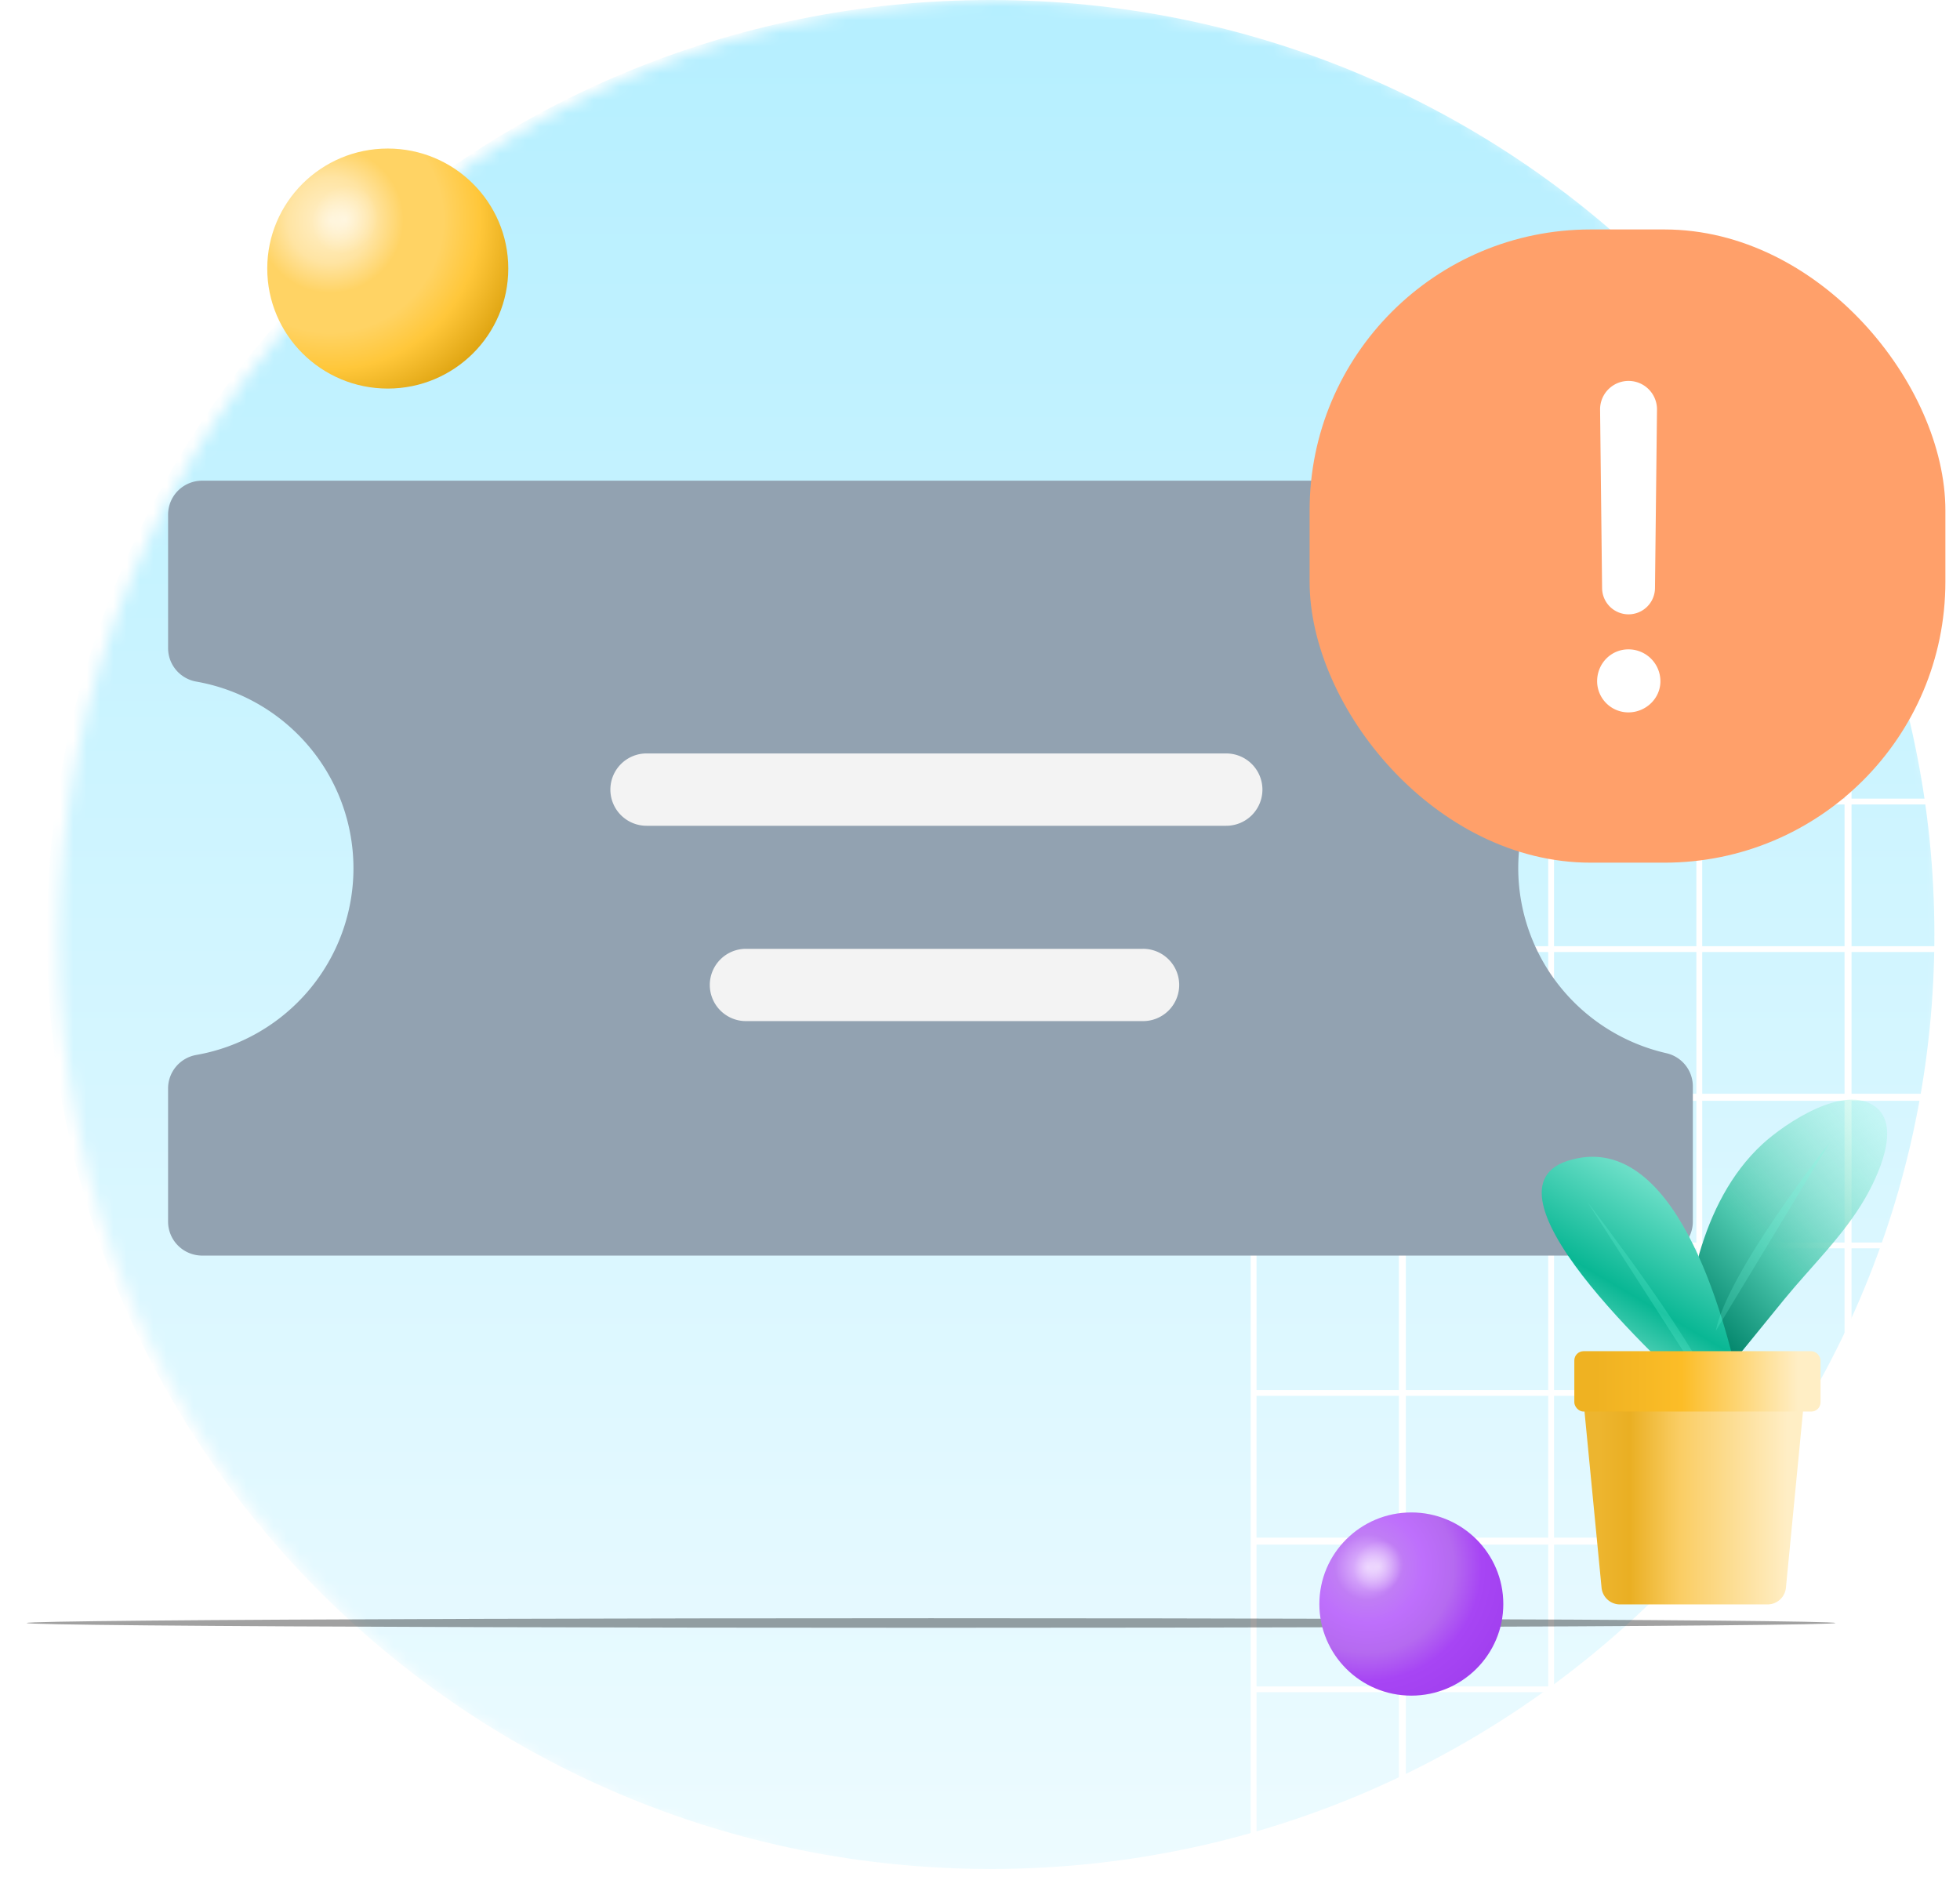 <svg xmlns="http://www.w3.org/2000/svg" width="147" height="141" fill="none" viewBox="0 0 147 141"><mask id="fs-boxudn30pa" width="142" height="141" x="4" y="0" maskUnits="userSpaceOnUse"><path fill="url(#paint0_linear)" d="M75.197 141c39.095 0 70.787-31.564 70.787-70.5S114.292 0 75.197 0C36.102 0 4.409 31.564 4.409 70.5S36.102 141 75.197 141z"/></mask><g mask="url(#fs-boxudn30pa)"><path fill="url(#paint1_linear)" d="M74.3 140.176c39.091 0 70.779-31.379 70.779-70.088C145.079 31.38 113.391 0 74.301 0S3.522 31.38 3.522 70.088c0 38.709 31.689 70.088 70.779 70.088z"/><path fill="#fff" d="M97.009 37.676a3.207 3.207 0 00-3.207 3.207v174.838h178.77V37.676H97.009zm175.038 11.068h-10.675V38.112h10.675v10.632zm-88.641 66.582v-10.633h10.675v10.633h-10.675zm10.675.522v10.633h-10.675v-10.633h10.675zm-11.113-.522h-10.675v-10.633h10.675v10.633zm0 .522v10.633h-10.675v-10.633h10.675zm-11.2 10.633h-10.676v-10.633h10.676v10.633zm0 .435v10.632h-10.676v-10.632h10.676zm.525 0h10.675v10.632h-10.675v-10.632zm10.675 11.068v10.632h-10.675v-10.632h10.675zm.438 0h10.675v10.632h-10.675v-10.632zm0-.436v-10.632h10.675v10.632h-10.675zm11.113-10.632h10.675v10.632h-10.675v-10.632zm0-.435v-10.633h10.675v10.633h-10.675zm0-11.155v-10.633h10.675v10.633h-10.675zm0-11.068V93.626h10.675v10.632h-10.675zm-.438 0h-10.675V93.626h10.675v10.632zm-11.113 0h-10.675V93.626h10.675v10.632zm-11.2 0h-10.676V93.626h10.676v10.632zm0 .435v10.633h-10.676v-10.633h10.676zm-11.113 10.633h-10.676v-10.633h10.676v10.633zm0 .522v10.633h-10.676v-10.633h10.676zm0 11.068v10.632h-10.676v-10.632h10.676zm0 11.068v10.632h-10.676v-10.632h10.676zm.437 0h10.676v10.632h-10.676v-10.632zm10.676 11.155v10.632h-10.676v-10.632h10.676zm.525 0h10.675v10.632h-10.675v-10.632zm11.113 0h10.675v10.632h-10.675v-10.632zm11.113 0h10.675v10.632h-10.675v-10.632zm0-.523v-10.632h10.675v10.632h-10.675zm11.2-10.632h10.676v10.632h-10.676v-10.632zm0-.436v-10.632h10.676v10.632h-10.676zm0-11.067v-10.633h10.676v10.633h-10.676zm0-11.155v-10.633h10.676v10.633h-10.676zm0-11.068V93.626h10.676v10.632h-10.676zm0-11.068V82.558h10.676V93.19h-10.676zm-.525 0h-10.675V82.558h10.675V93.19zm-11.113 0h-10.675V82.558h10.675V93.19zm-11.113 0h-10.675V82.558h10.675V93.19zm-11.2 0h-10.676V82.558h10.676V93.19zm-11.113 0h-10.676V82.558h10.676V93.19zm0 .436v10.632h-10.676V93.626h10.676zm-11.113 10.632h-10.676V93.626h10.676v10.632zm0 .435v10.633h-10.676v-10.633h10.676zm0 11.155v10.633h-10.676v-10.633h10.676zm0 11.068v10.632h-10.676v-10.632h10.676zm0 11.068v10.632h-10.676v-10.632h10.676zm0 11.155v10.632h-10.676v-10.632h10.676zm.437 0h10.676v10.632h-10.676v-10.632zm10.676 11.068v10.632h-10.676v-10.632h10.676zm.437 0h10.676v10.632h-10.676v-10.632zm11.201 0h10.675v10.632h-10.675v-10.632zm11.113 0h10.675v10.632h-10.675v-10.632zm11.113 0h10.675v10.632h-10.675v-10.632zm11.2 0h10.676v10.632h-10.676v-10.632zm0-.436v-10.632h10.676v10.632h-10.676zm11.113-10.632h10.676v10.632h-10.676v-10.632zm0-.523v-10.632h10.676v10.632h-10.676zm0-11.068v-10.632h10.676v10.632h-10.676zm0-11.067v-10.633h10.676v10.633h-10.676zm0-11.155v-10.633h10.676v10.633h-10.676zm0-11.068V93.626h10.676v10.632h-10.676zm0-11.068V82.558h10.676V93.19h-10.676zm0-11.155V71.403h10.676v10.632h-10.676zm-.437 0h-10.676V71.403h10.676v10.632zm-11.201 0h-10.675V71.403h10.675v10.632zm-11.113 0h-10.675V71.403h10.675v10.632zm-11.113 0h-10.675V71.403h10.675v10.632zm-11.2 0h-10.676V71.403h10.676v10.632zm-11.113 0h-10.676V71.403h10.676v10.632zm-11.113 0h-10.676V71.403h10.676v10.632zm0 .523V93.19h-10.676V82.558h10.676zM138.341 93.19h-10.675V82.558h10.675V93.19zm0 .436v10.632h-10.675V93.626h10.675zm0 11.067v10.633h-10.675v-10.633h10.675zm0 11.155v10.633h-10.675v-10.633h10.675zm0 11.068v10.632h-10.675v-10.632h10.675zm0 11.068v10.632h-10.675v-10.632h10.675zm0 11.155v10.632h-10.675v-10.632h10.675zm0 11.068v10.632h-10.675v-10.632h10.675zm.525 0h10.676v10.632h-10.676v-10.632zm10.676 11.068v10.632h-10.676v-10.632h10.676zm.437 0h10.676v10.632h-10.676v-10.632zm11.113 0h10.676v10.632h-10.676v-10.632zm11.201 0h10.675v10.632h-10.675v-10.632zm11.113 0h10.675v10.632h-10.675v-10.632zm11.113 0h10.675v10.632h-10.675v-10.632zm11.2 0h10.676v10.632h-10.676v-10.632zm11.113 0h10.676v10.632h-10.676v-10.632zm0-.436v-10.632h10.676v10.632h-10.676zm11.113-10.632h10.676v10.632h-10.676v-10.632zm0-.436v-10.632h10.676v10.632h-10.676zm0-11.155v-10.632h10.676v10.632h-10.676zm0-11.068v-10.632h10.676v10.632h-10.676zm0-11.067v-10.633h10.676v10.633h-10.676zm0-11.155v-10.633h10.676v10.633h-10.676zm0-11.068V93.626h10.676v10.632h-10.676zm0-11.068V82.558h10.676V93.19h-10.676zm0-11.155V71.403h10.676v10.632h-10.676zm0-11.068V60.335h10.676v10.632h-10.676zm-.437 0h-10.676V60.335h10.676v10.632zm-11.113 0h-10.676V60.335h10.676v10.632zm-11.201 0h-10.675V60.335h10.675v10.632zm-11.113 0h-10.675V60.335h10.675v10.632zm-11.113 0h-10.675V60.335h10.675v10.632zm-11.2 0h-10.676V60.335h10.676v10.632zm-11.113 0h-10.676V60.335h10.676v10.632zm-11.113 0h-10.676V60.335h10.676v10.632zm-11.201 0h-10.675V60.335h10.675v10.632zm0 .436v10.632h-10.675V71.403h10.675zm-11.113 10.632h-10.675V71.403h10.675v10.632zm0 .523V93.19h-10.675V82.558h10.675zm0 11.068v10.632h-10.675V93.626h10.675zm0 11.067v10.633h-10.675v-10.633h10.675zm0 11.155v10.633h-10.675v-10.633h10.675zm0 11.068v10.632h-10.675v-10.632h10.675zm0 11.068v10.632h-10.675v-10.632h10.675zm0 11.155v10.632h-10.675v-10.632h10.675zm0 11.068v10.632h-10.675v-10.632h10.675zm0 11.068v10.632h-10.675v-10.632h10.675zm.438 0h10.675v10.632h-10.675v-10.632zm10.675 11.155v10.632h-10.675V182.43h10.675zm.525 0h10.676v10.632h-10.676V182.43zm11.113 0h10.676v10.632h-10.676V182.43zm11.113 0h10.676v10.632h-10.676V182.43zm11.201 0h10.675v10.632h-10.675V182.43zm11.113 0h10.675v10.632h-10.675V182.43zm11.113 0h10.675v10.632h-10.675V182.43zm11.2 0h10.676v10.632h-10.676V182.43zm11.113 0h10.676v10.632h-10.676V182.43zm11.113 0h10.676v10.632h-10.676V182.43zm0-.523v-10.632h10.676v10.632h-10.676zm11.201-10.632h10.675v10.632h-10.675v-10.632zm0-.436v-10.632h10.675v10.632h-10.675zm0-11.068v-10.632h10.675v10.632h-10.675zm0-11.155v-10.632h10.675v10.632h-10.675zm0-11.068v-10.632h10.675v10.632h-10.675zm0-11.067v-10.633h10.675v10.633h-10.675zm0-11.155v-10.633h10.675v10.633h-10.675zm0-11.068V93.626h10.675v10.632h-10.675zm0-11.068V82.558h10.675V93.19h-10.675zm0-11.155V71.403h10.675v10.632h-10.675zm0-11.068V60.335h10.675v10.632h-10.675zm0-11.068V49.267h10.675v10.632h-10.675zm-.525 0h-10.676V49.267h10.676v10.632zm-11.113 0h-10.676V49.267h10.676v10.632zm-11.113 0h-10.676V49.267h10.676v10.632zm-11.201 0h-10.675V49.267h10.675v10.632zm-11.113 0h-10.675V49.267h10.675v10.632zm-11.113 0h-10.675V49.267h10.675v10.632zm-11.2 0h-10.676V49.267h10.676v10.632zm-11.113 0h-10.676V49.267h10.676v10.632zm-11.113 0h-10.676V49.267h10.676v10.632zm-11.201 0h-10.675V49.267h10.675v10.632zm-11.113 0h-10.675V49.267h10.675v10.632zm0 .436v10.632h-10.675V60.335h10.675zm-11.113 10.632H105.44V60.335h10.675v10.632zm0 .436v10.632H105.44V71.403h10.675zm0 11.155V93.19H105.44V82.558h10.675zm0 11.068v10.632H105.44V93.626h10.675zm0 11.067v10.633H105.44v-10.633h10.675zm0 11.155v10.633H105.44v-10.633h10.675zm0 11.068v10.632H105.44v-10.632h10.675zm0 11.068v10.632H105.44v-10.632h10.675zm0 11.155v10.632H105.44v-10.632h10.675zm0 11.068v10.632H105.44v-10.632h10.675zm0 11.068v10.632H105.44v-10.632h10.675zm0 11.155v10.632H105.44V182.43h10.675zm.438 0h10.675v10.632h-10.675V182.43zm10.675 11.068v10.632h-10.675v-10.632h10.675zm.438 0h10.675v10.632h-10.675v-10.632zm11.2 0h10.676v10.632h-10.676v-10.632zm11.113 0h10.676v10.632h-10.676v-10.632zm11.113 0h10.676v10.632h-10.676v-10.632zm11.201 0h10.675v10.632h-10.675v-10.632zm11.113 0h10.675v10.632h-10.675v-10.632zm11.113 0h10.675v10.632h-10.675v-10.632zm11.2 0h10.676v10.632h-10.676v-10.632zm11.113 0h10.676v10.632h-10.676v-10.632zm11.113 0h10.676v10.632h-10.676v-10.632zm11.201 0h10.675v10.632h-10.675v-10.632zm0-.436V182.43h10.675v10.632h-10.675zm11.113-10.632h10.675v10.632h-10.675V182.43zm0-.523v-10.632h10.675v10.632h-10.675zm0-11.068v-10.632h10.675v10.632h-10.675zm0-11.068v-10.632h10.675v10.632h-10.675zm0-11.155v-10.632h10.675v10.632h-10.675zm0-11.068v-10.632h10.675v10.632h-10.675zm0-11.067v-10.633h10.675v10.633h-10.675zm0-11.155v-10.633h10.675v10.633h-10.675zm0-11.068V93.626h10.675v10.632h-10.675zm0-11.068V82.558h10.675V93.19h-10.675zm0-11.155V71.403h10.675v10.632h-10.675zm0-11.068V60.335h10.675v10.632h-10.675zm0-11.068V49.267h10.675v10.632h-10.675zm0-11.155V38.112h10.675v10.632h-10.675zm-.438 0h-10.675V38.112h10.675v10.632zm-11.2 0h-10.676V38.112h10.676v10.632zm-11.113 0h-10.676V38.112h10.676v10.632zm-11.113 0h-10.676V38.112h10.676v10.632zm-11.201 0h-10.675V38.112h10.675v10.632zm-11.113 0h-10.675V38.112h10.675v10.632zm-11.113 0h-10.675V38.112h10.675v10.632zm-11.2 0h-10.676V38.112h10.676v10.632zm-11.113 0h-10.676V38.112h10.676v10.632zm-11.113 0h-10.676V38.112h10.676v10.632zm-11.201 0h-10.675V38.112h10.675v10.632zm-11.113 0h-10.675V38.112h10.675v10.632zm-11.113 0H105.44V38.112h10.675v10.632zm0 .523v10.632H105.44V49.267h10.675zm-11.2 10.632H94.24V49.267h10.675v10.632zm0 .436v10.632H94.24V60.335h10.675zm0 11.068v10.632H94.24V71.403h10.675zm0 11.155V93.19H94.24V82.558h10.675zm0 11.068v10.632H94.24V93.626h10.675zm0 11.067v10.633H94.24v-10.633h10.675zm0 11.155v10.633H94.24v-10.633h10.675zm0 11.068v10.632H94.24v-10.632h10.675zm0 11.068v10.632H94.24v-10.632h10.675zm0 11.155v10.632H94.24v-10.632h10.675zm0 11.068v10.632H94.24v-10.632h10.675zm0 11.068v10.632H94.24v-10.632h10.675zm0 11.155v10.632H94.24V182.43h10.675zm0 11.068v10.632H94.24v-10.632h10.675zm.525 0h10.675v10.632H105.44v-10.632zm10.675 11.068v10.632H105.44v-10.632h10.675zm.438 0h10.675v10.632h-10.675v-10.632zm11.113 0h10.675v10.632h-10.675v-10.632zm11.2 0h10.676v10.632h-10.676v-10.632zm11.113 0h10.676v10.632h-10.676v-10.632zm11.113 0h10.676v10.632h-10.676v-10.632zm11.201 0h10.675v10.632h-10.675v-10.632zm11.113 0h10.675v10.632h-10.675v-10.632zm11.113 0h10.675v10.632h-10.675v-10.632zm11.2 0h10.676v10.632h-10.676v-10.632zm11.113 0h10.676v10.632h-10.676v-10.632zm11.113 0h10.676v10.632h-10.676v-10.632zm11.201 0h10.675v10.632h-10.675v-10.632zm11.113 0h10.675v10.632h-10.675v-10.632zm0-.436v-10.632h10.675v10.632h-10.675zm11.113-10.632h10.675v10.632h-10.675v-10.632zm0-.436V182.43h10.675v10.632h-10.675zm0-11.155v-10.632h10.675v10.632h-10.675zm0-11.068v-10.632h10.675v10.632h-10.675zm0-11.068v-10.632h10.675v10.632h-10.675zm0-11.155v-10.632h10.675v10.632h-10.675zm0-11.068v-10.632h10.675v10.632h-10.675zm0-11.067v-10.633h10.675v10.633h-10.675zm0-11.155v-10.633h10.675v10.633h-10.675zm0-11.068V93.626h10.675v10.632h-10.675zm0-11.068V82.558h10.675V93.19h-10.675zm0-11.155V71.403h10.675v10.632h-10.675zm0-11.068V60.335h10.675v10.632h-10.675zm0-11.068V49.267h10.675v10.632h-10.675zM104.915 38.112v10.632H94.24V41.32a3.207 3.207 0 013.207-3.207h7.468zM94.24 204.566h10.675v10.632H94.24v-10.632zm167.132 10.632v-10.632h10.675v10.632h-10.675z"/></g><g filter="url(#filter0_f)"><ellipse cx="69.829" cy="121.727" fill="#000" fill-opacity=".37" rx="67.829" ry=".358"/></g><g filter="url(#filter1_i)"><path fill="#92A2B1" d="M113.957 66.76a14.222 14.222 0 013.113-8.873 14.317 14.317 0 017.983-5.014 2.556 2.556 0 001.435-.89c.364-.45.562-1.01.564-1.589V40.238c0-.676-.269-1.323-.749-1.8a2.562 2.562 0 00-1.808-.746H15.252c-.678 0-1.328.268-1.808.745a2.54 2.54 0 00-.748 1.8V50.26a2.54 2.54 0 00.599 1.63c.385.456.919.764 1.508.869a14.29 14.29 0 018.456 4.864 14.185 14.185 0 013.339 9.138c0 3.343-1.182 6.578-3.34 9.14a14.29 14.29 0 01-8.455 4.863 2.559 2.559 0 00-1.508.869 2.54 2.54 0 00-.6 1.63v10c0 .676.27 1.324.75 1.801a2.56 2.56 0 001.807.746h109.243a2.56 2.56 0 001.808-.746c.48-.477.749-1.125.749-1.8V83.106a2.539 2.539 0 00-.564-1.588 2.556 2.556 0 00-1.435-.89 14.322 14.322 0 01-7.977-5.006 14.222 14.222 0 01-3.119-8.862z"/></g><g filter="url(#filter2_ii)"><path fill="#F3F3F3" d="M92.063 56.41H48.597a2.714 2.714 0 00-2.72 2.71v.006a2.714 2.714 0 002.72 2.709h43.465a2.714 2.714 0 002.719-2.709v-.007a2.714 2.714 0 00-2.72-2.708z"/></g><g filter="url(#filter3_ii)"><path fill="#F3F3F3" d="M85.819 71.063H56.053a2.714 2.714 0 00-2.719 2.708v.007a2.714 2.714 0 002.72 2.708h29.765a2.714 2.714 0 002.72-2.708v-.007a2.714 2.714 0 00-2.72-2.709z"/></g><g filter="url(#filter4_i)"><path fill="url(#paint2_linear)" d="M125.48 103.593c-.029-.007-.057-.012-.081-.03-.662-.488 1.205-8.664 1.381-9.271.89-3.062 2.364-6.041 4.735-8.227 1.679-1.547 6.162-4.574 8.489-2.794 1.96 1.501.123 5.271-.781 6.848-1.62 2.803-4.008 5.074-6.047 7.56-1.217 1.487-2.439 3.003-3.655 4.49-.087.111-.816 1.143-1.281 1.69-.219.258-.535.296-.863.213l-1.897-.479z"/></g><g filter="url(#filter5_i)"><path fill="url(#paint3_linear)" d="M128.158 106.049c.995.213 1.882-.633 1.674-1.629-1.145-5.466-4.932-19.686-12.949-17.094-7.291 2.384 8.379 16.426 10.646 18.412.182.159.393.26.629.311z"/></g><path fill="#77FFE4" fill-opacity=".2" d="M119.066 90.166s9.38 12.193 9.488 14.773zm18.164-4.49s-7.708 9.793-8.546 14.14z"/><path fill="url(#paint4_linear)" d="M118.567 103.07a1.388 1.388 0 011.381-1.521h14.167c.819 0 1.459.706 1.38 1.521l-1.55 16.01a1.387 1.387 0 01-1.38 1.254h-11.067a1.388 1.388 0 01-1.381-1.254l-1.55-16.01z"/><g filter="url(#filter6_i)"><rect width="18.466" height="4.528" x="117.797" y="101.549" fill="url(#paint5_linear)" rx=".694"/></g><g filter="url(#filter7_dii)"><rect width="47.684" height="47.491" x="98.316" y="16.252" fill="#FFA06A" rx="21.073"/></g><g filter="url(#filter8_d)"><path fill="#fff" d="M122.141 45.085a1.984 1.984 0 001.983-1.961l.151-13.411a2.134 2.134 0 10-4.269 0l.151 13.41a1.984 1.984 0 001.984 1.962zm-.017 2.627c-1.285 0-2.34 1.05-2.34 2.396a2.345 2.345 0 002.34 2.331c1.319 0 2.407-1.05 2.407-2.33a2.394 2.394 0 00-2.407-2.397z"/></g><path fill="url(#paint6_radial)" d="M29.082 29.143c4.991 0 9.038-4.03 9.038-9 0-4.972-4.047-9.002-9.038-9.002-4.991 0-9.038 4.03-9.038 9.001 0 4.971 4.047 9.001 9.038 9.001z"/><path fill="url(#paint7_radial)" d="M23.854 19.703c-1.637-1.003-2.047-3.293-.913-5.08 1.102-1.788 3.338-2.447 4.975-1.443 1.638 1.003 2.047 3.293.913 5.08-1.133 1.82-3.369 2.447-4.975 1.443z" opacity=".5"/><path fill="url(#paint8_radial)" d="M105.85 127.175c3.81 0 6.898-3.076 6.898-6.87s-3.088-6.87-6.898-6.87c-3.81 0-6.898 3.076-6.898 6.87s3.088 6.87 6.898 6.87z"/><path fill="url(#paint9_radial)" d="M101.86 119.97c-1.25-.766-1.562-2.513-.697-3.878.841-1.364 2.548-1.867 3.798-1.101 1.249.766 1.562 2.514.697 3.878-.866 1.388-2.572 1.867-3.798 1.101z" opacity=".5"/><defs><filter id="filter0_f" width="137.738" height="2.796" x=".96" y="120.329" color-interpolation-filters="sRGB" filterUnits="userSpaceOnUse"><feFlood flood-opacity="0" result="BackgroundImageFix"/><feBlend in="SourceGraphic" in2="BackgroundImageFix" result="shape"/><feGaussianBlur result="effect1_foregroundBlur" stdDeviation=".52"/></filter><filter id="filter1_i" width="114.445" height="59.071" x="12.607" y="36.738" color-interpolation-filters="sRGB" filterUnits="userSpaceOnUse"><feFlood flood-opacity="0" result="BackgroundImageFix"/><feBlend in="SourceGraphic" in2="BackgroundImageFix" result="shape"/><feColorMatrix in="SourceAlpha" result="hardAlpha" values="0 0 0 0 0 0 0 0 0 0 0 0 0 0 0 0 0 0 127 0"/><feOffset dx="-.089" dy="-1.64"/><feGaussianBlur stdDeviation=".477"/><feComposite in2="hardAlpha" k2="-1" k3="1" operator="arithmetic"/><feColorMatrix values="0 0 0 0 0.438 0 0 0 0 0.509 0 0 0 0 0.575 0 0 0 1 0"/><feBlend in2="shape" result="effect1_innerShadow"/></filter><filter id="filter2_ii" width="49.003" height="5.919" x="45.779" y="56.213" color-interpolation-filters="sRGB" filterUnits="userSpaceOnUse"><feFlood flood-opacity="0" result="BackgroundImageFix"/><feBlend in="SourceGraphic" in2="BackgroundImageFix" result="shape"/><feColorMatrix in="SourceAlpha" result="hardAlpha" values="0 0 0 0 0 0 0 0 0 0 0 0 0 0 0 0 0 0 127 0"/><feOffset dy=".495"/><feGaussianBlur stdDeviation=".149"/><feComposite in2="hardAlpha" k2="-1" k3="1" operator="arithmetic"/><feColorMatrix values="0 0 0 0 1 0 0 0 0 1 0 0 0 0 1 0 0 0 1 0"/><feBlend in2="shape" result="effect1_innerShadow"/><feColorMatrix in="SourceAlpha" result="hardAlpha" values="0 0 0 0 0 0 0 0 0 0 0 0 0 0 0 0 0 0 127 0"/><feOffset dx="-.099" dy="-.396"/><feGaussianBlur stdDeviation=".099"/><feComposite in2="hardAlpha" k2="-1" k3="1" operator="arithmetic"/><feColorMatrix values="0 0 0 0 0.833 0 0 0 0 0.833 0 0 0 0 0.833 0 0 0 1 0"/><feBlend in2="effect1_innerShadow" result="effect2_innerShadow"/></filter><filter id="filter3_ii" width="35.303" height="5.919" x="53.235" y="70.864" color-interpolation-filters="sRGB" filterUnits="userSpaceOnUse"><feFlood flood-opacity="0" result="BackgroundImageFix"/><feBlend in="SourceGraphic" in2="BackgroundImageFix" result="shape"/><feColorMatrix in="SourceAlpha" result="hardAlpha" values="0 0 0 0 0 0 0 0 0 0 0 0 0 0 0 0 0 0 127 0"/><feOffset dy=".495"/><feGaussianBlur stdDeviation=".149"/><feComposite in2="hardAlpha" k2="-1" k3="1" operator="arithmetic"/><feColorMatrix values="0 0 0 0 1 0 0 0 0 1 0 0 0 0 1 0 0 0 1 0"/><feBlend in2="shape" result="effect1_innerShadow"/><feColorMatrix in="SourceAlpha" result="hardAlpha" values="0 0 0 0 0 0 0 0 0 0 0 0 0 0 0 0 0 0 127 0"/><feOffset dx="-.099" dy="-.396"/><feGaussianBlur stdDeviation=".099"/><feComposite in2="hardAlpha" k2="-1" k3="1" operator="arithmetic"/><feColorMatrix values="0 0 0 0 0.833 0 0 0 0 0.833 0 0 0 0 0.833 0 0 0 1 0"/><feBlend in2="effect1_innerShadow" result="effect2_innerShadow"/></filter><filter id="filter4_i" width="16.282" height="21.639" x="125.258" y="82.473" color-interpolation-filters="sRGB" filterUnits="userSpaceOnUse"><feFlood flood-opacity="0" result="BackgroundImageFix"/><feBlend in="SourceGraphic" in2="BackgroundImageFix" result="shape"/><feColorMatrix in="SourceAlpha" result="hardAlpha" values="0 0 0 0 0 0 0 0 0 0 0 0 0 0 0 0 0 0 127 0"/><feOffset dx=".665" dy="-.254"/><feGaussianBlur stdDeviation=".867"/><feComposite in2="hardAlpha" k2="-1" k3="1" operator="arithmetic"/><feColorMatrix values="0 0 0 0 0.113 0 0 0 0 0.617 0 0 0 0 0.586 0 0 0 1 0"/><feBlend in2="shape" result="effect1_innerShadow"/></filter><filter id="filter5_i" width="15.564" height="19.323" x="114.964" y="86.759" color-interpolation-filters="sRGB" filterUnits="userSpaceOnUse"><feFlood flood-opacity="0" result="BackgroundImageFix"/><feBlend in="SourceGraphic" in2="BackgroundImageFix" result="shape"/><feColorMatrix in="SourceAlpha" result="hardAlpha" values="0 0 0 0 0 0 0 0 0 0 0 0 0 0 0 0 0 0 127 0"/><feOffset dx=".665" dy="-.254"/><feGaussianBlur stdDeviation=".867"/><feComposite in2="hardAlpha" k2="-1" k3="1" operator="arithmetic"/><feColorMatrix values="0 0 0 0 0.1 0 0 0 0 0.683 0 0 0 0 0.556 0 0 0 1 0"/><feBlend in2="shape" result="effect1_innerShadow"/></filter><filter id="filter6_i" width="18.743" height="4.736" x="117.797" y="101.341" color-interpolation-filters="sRGB" filterUnits="userSpaceOnUse"><feFlood flood-opacity="0" result="BackgroundImageFix"/><feBlend in="SourceGraphic" in2="BackgroundImageFix" result="shape"/><feColorMatrix in="SourceAlpha" result="hardAlpha" values="0 0 0 0 0 0 0 0 0 0 0 0 0 0 0 0 0 0 127 0"/><feOffset dx=".277" dy="-.208"/><feGaussianBlur stdDeviation=".243"/><feComposite in2="hardAlpha" k2="-1" k3="1" operator="arithmetic"/><feColorMatrix values="0 0 0 0 0.833 0 0 0 0 0.604 0 0 0 0 0.056 0 0 0 1 0"/><feBlend in2="shape" result="effect1_innerShadow"/></filter><filter id="filter7_dii" width="49.6" height="49.981" x="97.358" y="15.677" color-interpolation-filters="sRGB" filterUnits="userSpaceOnUse"><feFlood flood-opacity="0" result="BackgroundImageFix"/><feColorMatrix in="SourceAlpha" values="0 0 0 0 0 0 0 0 0 0 0 0 0 0 0 0 0 0 127 0"/><feOffset dy=".958"/><feGaussianBlur stdDeviation=".479"/><feColorMatrix values="0 0 0 0 0 0 0 0 0 0 0 0 0 0 0 0 0 0 0.25 0"/><feBlend in2="BackgroundImageFix" result="effect1_dropShadow"/><feBlend in="SourceGraphic" in2="effect1_dropShadow" result="shape"/><feColorMatrix in="SourceAlpha" result="hardAlpha" values="0 0 0 0 0 0 0 0 0 0 0 0 0 0 0 0 0 0 127 0"/><feOffset dy=".862"/><feGaussianBlur stdDeviation=".335"/><feComposite in2="hardAlpha" k2="-1" k3="1" operator="arithmetic"/><feColorMatrix values="0 0 0 0 1 0 0 0 0 0.839 0 0 0 0 0.692 0 0 0 1 0"/><feBlend in2="shape" result="effect2_innerShadow"/><feColorMatrix in="SourceAlpha" result="hardAlpha" values="0 0 0 0 0 0 0 0 0 0 0 0 0 0 0 0 0 0 127 0"/><feOffset dx="-.096" dy="-.862"/><feGaussianBlur stdDeviation=".287"/><feComposite in2="hardAlpha" k2="-1" k3="1" operator="arithmetic"/><feColorMatrix values="0 0 0 0 0.808 0 0 0 0 0.462 0 0 0 0 0.145 0 0 0 1 0"/><feBlend in2="effect2_innerShadow" result="effect3_innerShadow"/></filter><filter id="filter8_d" width="6.728" height="26.867" x="118.793" y="27.554" color-interpolation-filters="sRGB" filterUnits="userSpaceOnUse"><feFlood flood-opacity="0" result="BackgroundImageFix"/><feColorMatrix in="SourceAlpha" values="0 0 0 0 0 0 0 0 0 0 0 0 0 0 0 0 0 0 127 0"/><feOffset dy=".991"/><feGaussianBlur stdDeviation=".495"/><feColorMatrix values="0 0 0 0 0 0 0 0 0 0 0 0 0 0 0 0 0 0 0.25 0"/><feBlend in2="BackgroundImageFix" result="effect1_dropShadow"/><feBlend in="SourceGraphic" in2="effect1_dropShadow" result="shape"/></filter><linearGradient id="paint0_linear" x1="75.197" x2="75.197" y1="0" y2="141" gradientUnits="userSpaceOnUse"><stop stop-color="#B5EFFF"/><stop offset="1" stop-color="#E7F8FE"/></linearGradient><linearGradient id="paint1_linear" x1="74.301" x2="74.301" y1="0" y2="140.176" gradientUnits="userSpaceOnUse"><stop stop-color="#B5EFFF"/><stop offset="1" stop-color="#EDFBFF"/></linearGradient><linearGradient id="paint2_linear" x1="143.137" x2="125.809" y1="83.061" y2="98.687" gradientUnits="userSpaceOnUse"><stop stop-color="#BAFFF1" stop-opacity=".26"/><stop offset=".682" stop-color="#4DC7AE"/><stop offset=".969" stop-color="#06896F"/></linearGradient><linearGradient id="paint3_linear" x1="135.4" x2="124.886" y1="89.098" y2="106.876" gradientUnits="userSpaceOnUse"><stop stop-color="#B7FDEF"/><stop offset=".682" stop-color="#09B794"/><stop offset=".969" stop-color="#7EE0CC"/></linearGradient><linearGradient id="paint4_linear" x1="135.643" x2="119.649" y1="113.915" y2="113.915" gradientUnits="userSpaceOnUse"><stop offset=".099" stop-color="#FFEEC5"/><stop offset=".607" stop-color="#FACD63"/><stop offset=".839" stop-color="#EAAF23"/><stop offset=".984" stop-color="#EDB52F"/></linearGradient><linearGradient id="paint5_linear" x1="136.263" x2="119.115" y1="104.53" y2="104.53" gradientUnits="userSpaceOnUse"><stop offset=".099" stop-color="#FFEEC5"/><stop offset=".607" stop-color="#FCBD27"/><stop offset=".984" stop-color="#EFB222"/></linearGradient><radialGradient id="paint6_radial" cx="0" cy="0" r="1" gradientTransform="matrix(16.634 -4.494 4.478 16.575 24.783 16.508)" gradientUnits="userSpaceOnUse"><stop stop-color="#FFF1CF"/><stop offset=".188" stop-color="#FFE4A2"/><stop offset=".318" stop-color="#FFD364"/><stop offset=".49" stop-color="#FFD364"/><stop offset=".651" stop-color="#FFC73A"/><stop offset=".948" stop-color="#D09500"/></radialGradient><radialGradient id="paint7_radial" cx="0" cy="0" r="1" gradientTransform="rotate(121.993 8.366 15.403) scale(3.763 3.434)" gradientUnits="userSpaceOnUse"><stop stop-color="#fff"/><stop offset=".694" stop-color="#fff" stop-opacity="0"/></radialGradient><radialGradient id="paint8_radial" cx="0" cy="0" r="1" gradientTransform="matrix(12.696 -3.43 3.418 12.651 102.569 117.531)" gradientUnits="userSpaceOnUse"><stop stop-color="#E6C6FF"/><stop offset=".188" stop-color="#C07DF5"/><stop offset=".318" stop-color="#BE6FFC"/><stop offset=".49" stop-color="#B56AF0"/><stop offset=".651" stop-color="#A745F4"/><stop offset=".948" stop-color="#9F3DED"/></radialGradient><radialGradient id="paint9_radial" cx="0" cy="0" r="1" gradientTransform="matrix(-1.522 2.436 -2.223 -1.389 103.392 117.501)" gradientUnits="userSpaceOnUse"><stop stop-color="#fff"/><stop offset=".694" stop-color="#fff" stop-opacity="0"/></radialGradient></defs></svg>